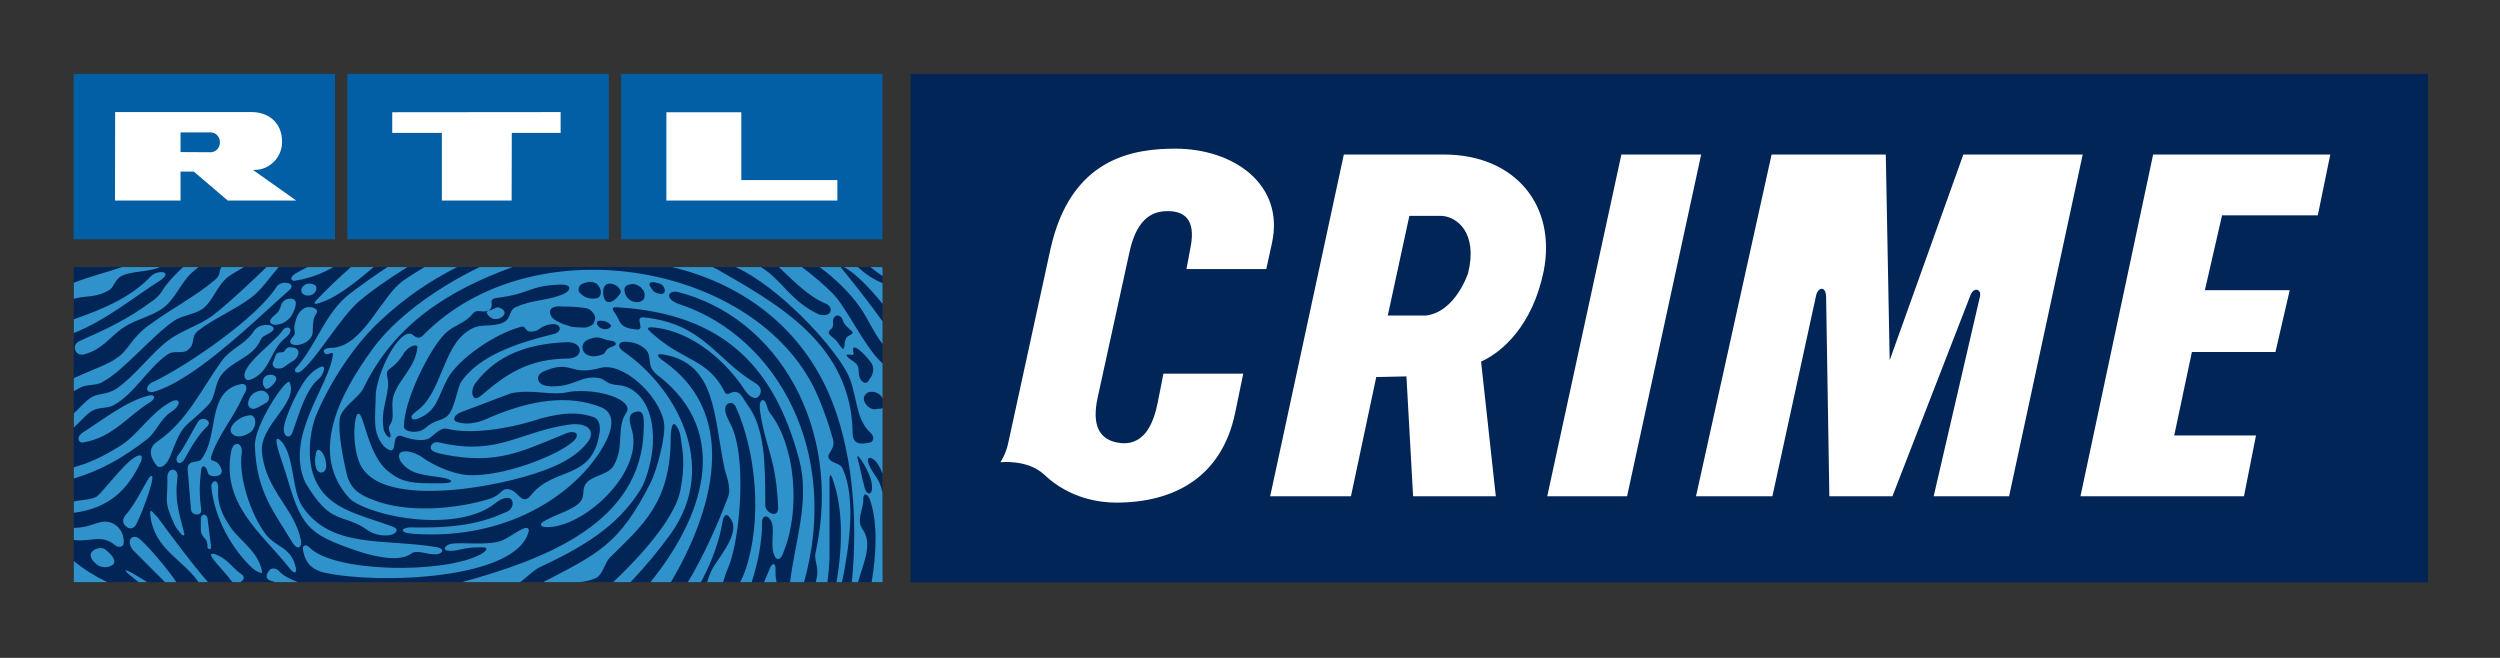 <?xml version="1.0" encoding="UTF-8" standalone="yes"?>
<svg xmlns="http://www.w3.org/2000/svg" xmlns:xlink="http://www.w3.org/1999/xlink" width="405.333px" height="106.667px" viewBox="0 0 304 80" version="1.1">
  <rect x="0" y="0" width="304" height="80" fill="#333333" stroke="none"/>
  <g id="surface1">
    <path style=" stroke:none;fill-rule:nonzero;fill:rgb(100%,100%,100%);fill-opacity:1;" d="M 118.508 14.113 L 285.785 14.113 L 285.785 64.113 L 118.508 64.113 Z M 118.508 14.113 "/>
    <path style=" stroke:none;fill-rule:nonzero;fill:rgb(0.392%,14.51%,34.118%);fill-opacity:1;" d="M 110.738 8.98 L 110.738 70.809 L 295.238 70.809 L 295.238 8.98 Z M 142.934 18.078 C 149.969 18.078 156.242 22.398 154.668 29.57 L 153.98 32.715 L 144.273 32.715 L 144.785 29.984 C 145.422 26.664 143.98 25.672 142.004 25.672 C 140.551 25.672 138.332 26.129 137.352 30.617 L 133.465 48.398 C 132.824 51.375 133.402 53.586 136.305 53.879 C 139.445 54.172 140.375 50.918 140.781 48.934 L 141.473 45.434 L 151.18 45.434 L 150.191 50.219 C 148.562 58.027 142.762 61.117 135.734 61.117 C 133.754 61.117 130.078 60.652 126.996 57.734 C 124.961 55.812 121.648 56.211 121.648 56.211 C 121.648 56.211 122.348 55.219 122.637 53.699 L 127.703 30.441 C 130.145 19.133 137.879 18.078 142.934 18.078 Z M 163.41 18.789 L 175.559 18.789 C 184.336 18.789 189.277 25.078 187.711 32.973 C 186.371 39.535 182.711 42.805 180.098 43.969 L 181.891 60.344 L 171.832 60.344 L 171.023 45.77 L 167.352 45.848 L 164.277 60.344 L 154.453 60.344 Z M 197.16 18.789 L 206.863 18.789 L 197.852 60.344 L 188.145 60.344 Z M 215.426 18.789 L 229.312 18.789 L 229.785 43.809 L 238.742 18.789 L 253.258 18.789 L 244.305 60.344 L 235.133 60.344 L 240.773 36.016 C 240.945 35.145 240.02 34.852 239.609 35.898 L 230.121 60.344 L 222.449 60.344 L 222.055 36.078 C 221.992 34.617 221.004 35.027 220.832 35.957 L 215.523 60.344 L 206.234 60.344 Z M 261.82 18.789 C 278.91 18.789 283.363 18.789 283.363 18.789 L 281.844 26.188 L 270.203 26.188 L 268.113 35.285 L 278.43 35.285 L 276.695 42.801 L 266.535 42.801 L 264.387 52.949 L 274.328 52.949 L 272.867 60.344 L 252.984 60.344 Z M 171.379 26.246 L 168.754 38.371 L 173.41 38.371 C 177.012 37.91 178.52 33.207 178.52 33.207 C 179.742 28.277 177.121 26.246 175.145 26.246 C 175.145 26.246 171.898 26.246 171.379 26.246 Z M 8.973 32.477 L 8.973 70.789 L 107.309 70.789 L 107.309 32.477 Z M 8.973 32.477 "/>
    <path style=" stroke:none;fill-rule:nonzero;fill:rgb(18.431%,57.255%,79.608%);fill-opacity:1;" d="M 11.281 49.918 C 12.039 49.496 13.074 49.68 13.789 49.285 C 16.316 47.938 18.02 44.711 20.355 43.117 C 21.191 42.48 22.328 43.184 22.973 42.434 C 23.762 41.773 23.164 40.996 24.055 40.238 C 26.223 38.582 28.516 37.727 30.625 36.125 C 31.707 35.312 32.812 33.734 33.883 32.477 L 32.414 32.477 C 30.297 34.496 28.207 36.504 26.105 38.18 C 24.355 39.586 22.137 40.09 20.355 41.473 C 18.254 43.102 16.387 45.746 14.195 47.234 C 12.957 48.102 11.73 47.754 10.91 48.465 C 10.348 48.816 9.652 49.641 8.98 50.258 L 8.98 51.988 C 9.797 51.258 10.48 50.348 11.281 49.918 M 32.684 69.438 C 32.312 69.941 32.242 70.492 33.094 70.668 C 33.211 70.703 33.336 70.746 33.461 70.789 L 36.219 70.789 C 35.172 70.398 34.363 69.941 33.914 69.434 C 33.566 69.027 32.879 69.027 32.684 69.438 Z M 40.445 42.293 C 39.582 42.27 39.141 42.57 39.48 42.93 C 39.773 43.375 40.504 42.57 40.484 43.117 C 40.047 46.953 34.547 53.051 37.145 58.711 C 40.383 64.148 41.531 62.188 44.855 64.57 C 46.195 65.367 47.613 65.109 47.879 64.91 C 48.391 64.652 48.297 64.27 47.879 64.09 C 43.578 62.449 39.434 61.977 38.023 57.508 C 37.246 54.812 37.922 51.738 38.434 50.52 C 40.168 46.363 43.117 41.918 46.238 39.004 C 49.164 36.27 52.188 34.199 55.586 32.477 L 51.613 32.477 C 50.719 33.008 49.879 33.543 49.113 34.07 C 46.332 35.969 44.254 42.027 40.445 42.293 Z M 18.715 62.449 C 18.223 61.789 18.223 62.23 18.305 62.855 C 18.844 66.777 22.199 68.047 24.055 70.668 C 24.082 70.707 24.109 70.746 24.141 70.789 L 25.285 70.789 C 22.914 68.039 20.73 65.008 19.125 62.855 C 18.984 62.719 18.852 62.582 18.715 62.449 Z M 107.32 49.59 C 107.242 49.656 107.16 49.699 107.035 49.695 C 106.625 49.695 106.402 49.848 106.047 49.715 C 105.73 49.633 105.531 49.418 105.391 49.285 C 104.996 48.754 104.855 48.289 105.383 47.824 C 105.645 47.613 105.965 47.598 106.422 47.691 C 106.637 47.754 106.898 47.914 107.035 48.055 C 107.148 48.145 107.238 48.27 107.32 48.418 L 107.32 44.188 C 105.246 42.406 102.922 37.352 101.285 35.719 C 100.105 34.531 98.844 33.461 97.508 32.477 L 94.711 32.477 C 96.551 34.219 98.32 36.062 100.465 36.949 C 101.375 37.332 101.191 38.648 99.617 38.25 C 96.301 36.711 95.371 34.492 93.066 32.836 C 92.895 32.715 92.723 32.594 92.539 32.473 L 89.453 32.473 C 94.727 34.906 100.996 41.691 102.926 45.172 C 104.285 47.625 103.879 50.785 105.801 52.574 C 106.285 52.98 106.355 53.617 105.801 53.809 C 105.117 53.945 103.75 54.293 103.684 52.77 C 103.582 41.812 94.426 36.922 87.25 32.77 C 87.02 32.664 86.824 32.566 86.664 32.473 L 81.715 32.473 C 90.898 34.668 97.559 40.309 100.871 48.055 C 103.566 54.352 104.387 62.754 103.582 70.789 L 104.34 70.789 C 104.887 68.723 106.137 66.285 104.98 64.5 C 104.027 63.293 104.98 62.031 104.98 60.793 C 104.922 59.941 105.422 59.848 105.801 60.793 C 106.766 63.648 106.555 67.41 105.992 70.789 L 107.32 70.789 L 107.312 59.988 C 107.195 59.164 106.883 58.434 106.215 57.508 C 105.18 55.988 105.453 55.305 106.215 55.863 C 106.609 56.117 106.988 56.754 107.32 57.586 Z M 105.875 58.199 C 106.117 59.086 106.082 59.836 105.801 59.977 C 105.543 60.086 105.293 59.828 105.168 59.414 C 104.699 57.68 104.672 57.191 104.324 55.902 C 103.938 54.516 105.43 56.836 105.875 58.199 Z M 102.691 41.953 C 102.594 43.254 102.008 41.457 101.285 41.062 C 100.812 40.633 100.496 40.43 101.113 39.973 C 101.414 39.633 101.285 39.277 101.285 39.004 C 101.434 38.148 102.234 38.148 102.512 39.004 C 102.691 39.531 102.977 39.688 103.348 40.07 C 103.973 40.531 103.668 40.531 103.027 40.949 C 102.895 41.07 102.691 41.457 102.691 41.953 Z M 105.801 45.996 C 105.371 46.93 104.828 46.512 104.57 45.996 C 104.219 45.23 104.738 44.547 103.75 43.938 C 103.027 43.449 102.594 43.051 103.336 43.117 C 103.473 43.117 103.605 43.203 103.75 43.117 C 103.859 43.004 103.75 42.844 103.75 42.703 C 103.535 41.449 105.25 43.172 105.801 43.938 C 106.191 44.293 106.41 45.27 105.801 45.996 Z M 102.215 32.477 L 99.672 32.477 C 101.602 33.914 103.309 35.566 104.57 37.359 C 105.609 38.832 106.254 40.492 107.32 41.82 L 107.32 39.078 C 105.746 36.887 104.098 34.793 102.516 32.836 C 102.371 32.68 102.273 32.562 102.215 32.477 Z M 102.613 32.477 C 103.969 33.176 105.652 34.891 107.32 36.949 L 107.32 34.426 C 106.191 33.988 105.215 33.289 104.309 32.473 L 102.613 32.473 Z M 100.871 55.863 C 100.297 55.168 101.684 54.723 101.285 53.398 C 100.832 51.715 99.77 48.641 98.816 46.82 C 90.988 31.859 64.703 27.445 51.578 40.648 C 51.312 40.93 50.957 41.324 50.309 40.812 C 48.973 39.41 46.117 44.434 45.695 47.793 C 45.648 50.984 45.246 52.539 46.648 54.223 C 46.785 54.359 46.875 54.449 47.094 54.594 C 48.492 55.449 47.457 52.848 48.703 52.988 C 49.352 53.188 50.789 53.754 51.988 53.398 C 52.562 53.227 53.469 51.852 54.453 52.16 C 56.93 52.746 61.207 52.383 65.762 50.887 C 68.582 50.125 70.402 50.125 72.051 50.676 C 72.91 50.902 73.016 51.809 72.91 52.605 C 72.023 58.559 67.332 56.625 64.492 60.309 C 63.324 61.617 62.98 59.309 61.504 59.484 C 60.879 59.617 60.914 60.137 59.68 60.613 C 55.656 61.906 49.496 62.449 45.414 60.797 C 43.801 60.211 42.578 59.508 42.129 57.508 C 41.621 55.328 41.121 52.547 41.309 50.934 C 41.461 49.59 43.664 48.316 44.184 47.234 C 47.895 39.512 54.375 35.371 62.328 32.477 L 58.32 32.477 C 52.723 35.191 48.004 38.785 45.414 42.293 C 41.043 48.219 37.586 55.367 42.578 60.688 C 45.395 62.953 55.664 64.805 60.203 61.211 C 61.297 60.309 62.25 60.367 62.324 61.062 C 62.355 61.473 62.289 62.031 61.363 62.34 C 58.613 63.574 55.613 64.277 49.848 64.125 C 48.648 64.227 48.578 64.812 50.297 64.914 C 62.594 65.762 70.812 59.242 73.629 53.77 C 74.418 52.293 74.902 50.297 73.148 49.543 C 69.152 47.93 64.488 48.574 59.059 50.984 C 57.789 51.566 56.414 51.602 55.684 51.34 C 54.832 51.156 55.312 50.367 56.094 50.109 C 58.695 49.148 59.551 48.777 62.152 47.816 C 64.898 47.273 67.031 48.199 69.242 47.641 C 72.84 47.168 77.098 48.645 76.172 50.16 C 74.883 51.977 76.004 54.375 74.578 56.688 C 73.926 57.75 72.02 57.828 71.293 58.746 C 70.672 59.551 71.191 60.137 70.637 60.926 C 69.957 61.926 67.398 62.633 66.363 63.266 C 65.277 63.781 65.863 64.191 66.773 64.09 C 71.344 63.906 78.562 57.105 76.746 51.973 C 76.277 50.41 76.863 50.18 77.367 50.062 C 78.254 49.855 78.34 50.684 78.277 52.16 C 78.074 63.59 66.293 67.992 56.188 70.789 L 63.262 70.789 C 64.164 70.109 64.898 69.328 65.539 69.023 C 70.66 66.621 75.039 64.125 77.863 59.566 C 78.719 58.191 79.316 55.594 79.387 54.035 C 79.625 48.891 77.094 46.906 75.109 46.828 C 73.773 46.73 73.582 46.137 72.934 45.996 C 70.738 45.527 69.898 47.062 66.977 46.984 C 66.086 46.906 65.773 46.754 65.539 46.402 C 65.266 45.93 65.461 45.465 66.121 45.156 C 69.625 43.672 69.152 45.773 72.934 44.758 C 75.695 43.906 80.152 48.078 80.738 51.34 C 81.023 52.984 79.852 57.258 79.094 58.746 C 75.305 66.211 72.746 67.301 66.062 70.789 L 70.504 70.789 C 71.184 70.703 71.855 70.59 72.527 70.258 C 73.336 69.797 73.52 68.434 74.172 67.793 C 78.145 63.836 81.602 61.137 81.562 52.988 C 81.617 51.949 81.789 51 82.371 51.98 C 82.633 52.43 82.715 52.707 82.797 53.398 C 82.973 54.699 83.383 56.352 82.738 59.582 C 82.246 62.41 78.957 66.637 74.562 70.789 L 76.672 70.789 C 78.574 68.793 80.215 66.789 81.562 64.91 C 87.691 56.344 81.781 46.887 75.996 42.875 C 74.922 42.191 75.168 41.535 76.059 41.551 C 76.738 41.602 77.496 41.668 78.277 42.293 C 79.566 43.223 78.391 44.418 79.918 45.582 C 89.266 52.715 85.273 63.176 79.09 70.789 L 81.582 70.789 C 86.449 62.582 90.215 50.633 80.738 43.938 C 79.82 43.316 79.742 42.949 80.738 43.113 C 87.164 44.277 86.738 50.59 88.133 57.098 C 88.234 57.551 88.953 59.305 88.547 60.387 C 87.23 63.883 85.621 67.473 83.652 70.789 L 85.227 70.789 C 87.281 67.016 87.727 64.16 87.859 63.465 C 87.969 62.574 88.43 62.25 88.957 63.266 C 89.973 65.059 87.121 68.062 86.492 69.434 C 86.281 69.898 86.121 70.344 85.98 70.789 L 87.93 70.789 C 88.09 70.227 88.277 69.645 88.547 69.023 C 90 65.668 90.945 55.129 88.684 51.297 C 88.219 50.379 87.988 49.66 88.387 49.195 C 88.625 48.988 89.039 48.797 89.434 49.387 C 91.906 54.781 92.781 63.145 90.602 69.434 C 90.441 69.895 90.242 70.34 90.012 70.789 L 91.406 70.789 C 92.223 68.266 92.695 65.539 92.656 63.676 C 92.602 62.504 93.527 62.488 93.887 63.676 C 94.191 64.812 93.562 66.605 94.297 67.793 C 94.543 68.102 94.992 68.086 95.293 67.086 C 97.426 61.812 96.633 54.027 93.629 50.227 C 93.305 49.746 93.305 49.387 93.062 48.871 C 92.805 48.457 92.23 48.523 92.422 50.004 C 93.164 54.82 94.332 55.5 94.621 61.609 C 94.73 63.207 92.953 62.332 93.062 61.348 C 93.043 56.555 93.059 52.055 90.863 49.18 C 90.5 48.664 90.258 48.164 89.98 47.891 C 89.023 47.152 88.488 48.457 88.094 47.598 C 86.051 43.641 83.238 43.996 79.512 40.719 C 79.305 40.551 79.137 40.383 79 40.246 C 78.746 40.031 78.516 39.719 79.508 39.824 C 84.359 40.285 88.488 44.207 90.621 47.512 C 91.082 48.148 91.816 48.762 92.32 48.129 C 92.75 47.477 92.391 46.945 91.957 46.652 C 86.977 43.691 85.551 39.34 78.277 38.594 C 77 38.473 78.668 40.277 77.316 40.051 C 75.098 39.836 75.578 39.086 74.578 37.77 C 74.379 37.41 74.617 37.352 74.992 37.359 C 88.238 38.133 94.242 44.879 97.176 55.863 C 98.52 60.926 96.633 65.938 96.078 70.789 L 97.77 70.789 C 102.211 54.957 94.523 41.086 82.879 37.078 C 80.832 36.484 81.07 35.32 82.332 35.484 C 94.523 38.5 102.418 51.953 99.223 66.969 C 98.848 68.324 99.746 68.77 99.223 70.668 C 99.215 70.707 99.203 70.746 99.191 70.789 L 100.617 70.789 C 100.75 69.777 100.836 68.777 100.867 67.793 L 100.867 58.332 C 100.867 57.582 101.055 57.633 101.281 58.332 C 102.492 61.797 102.504 66.191 101.719 70.789 L 102.387 70.789 C 103.32 66.387 104.055 60.543 102.512 57.098 C 102.242 56.281 101.332 56.426 100.871 55.863 Z M 70.883 34.48 C 71.727 34.152 72.105 34.27 72.531 34.48 C 73.305 35.172 73.188 36.152 72.527 36.273 C 71.809 36.41 71.133 36.211 70.711 35.793 C 70.055 35.367 70.406 34.594 70.883 34.48 Z M 74.176 39.418 C 74.41 39.594 74.285 39.719 74.176 39.824 C 73.848 40.113 73.352 40.094 72.938 39.824 C 72.453 39.477 72.453 38.973 72.938 39.004 C 73.547 38.973 73.906 39.172 74.176 39.418 Z M 72.117 39.418 C 71.977 39.551 71.449 39.875 70.949 39.828 C 69.059 39.801 69.328 39.613 68.551 39.434 C 67.352 38.93 67.254 38.734 67.051 38.492 C 66.508 37.566 67.285 37.133 68.434 37.273 C 69.391 37.273 70.066 37.293 71.266 37.473 C 71.762 37.57 72.191 38.02 72.328 38.43 C 72.465 38.566 72.27 39.211 72.117 39.418 Z M 47.879 48.055 C 47.445 49.359 48.055 50.629 47.496 51.531 C 47.316 51.746 47.211 52.012 47.375 52.492 C 47.836 53.848 46.781 52.992 46.648 52.16 C 46.195 49.574 47.559 47.824 47.094 45.793 C 46.816 44.59 47.824 45.168 49.172 42.852 C 49.914 41.891 50.871 41.812 50.758 42.293 C 50.43 44.773 48.551 46.055 47.879 48.055 Z M 56.094 46.402 C 55.602 47.117 55.336 49.617 54.453 50.52 C 53.723 51.266 52.984 50.895 51.578 52.16 C 50.688 52.789 48.953 52.512 49.117 51.754 C 49.211 48.441 52.277 42.441 54.043 40.648 C 55.215 39.461 56.457 39.426 57.527 38.109 C 58.043 37.512 58.602 38.09 59.383 37.77 C 60.324 37.234 59.168 36.391 60.363 36.234 C 64.602 35.707 64.199 34.762 68.031 34.613 C 69.711 34.512 69.508 35.449 68.172 35.891 C 66.25 36.613 64.793 36.426 62.672 37.359 C 61.68 37.891 62.355 39.031 60.613 39.414 C 59.043 39.77 58.262 39.309 56.918 40.238 C 53.797 42.254 53.719 47.848 50.633 50.008 C 50.352 50.273 49.957 50.469 50.051 50.852 C 50.211 51.047 50.453 51.031 50.758 50.93 C 53.219 50 53.227 48.199 54.453 45.996 C 55.797 43.586 60.164 40.633 63.082 39.824 C 64.277 39.34 63.488 40.668 65.133 40.238 C 65.633 40.109 65.891 39.508 67.188 39.414 C 68.234 39.328 68.473 40.43 67.188 40.648 C 62.852 41.723 58.289 43.246 56.094 46.402 Z M 69.195 43.598 C 64.109 43.598 61.418 45.641 58.562 48.055 C 58.184 48.391 57.754 48.582 57.602 48.273 C 57.176 47.844 57.621 46.812 57.754 46.672 C 60.48 42.969 64.52 41.797 68.844 41.613 C 70.949 41.496 71.031 43.48 69.195 43.598 Z M 74.531 42.113 C 73.441 42.5 73.816 42.766 73.367 43.055 C 72.859 43.285 72.195 43.398 71.844 43.285 C 70.891 43.137 70.637 42.309 70.949 41.766 C 71.148 41.434 71.441 41.309 71.691 41.219 C 72.973 40.75 73.164 41.309 74.395 41.449 C 74.941 41.52 75.074 41.953 74.531 42.113 Z M 75.406 35.719 C 74.246 37.336 73.254 36.91 73.352 35.301 C 73.453 34.359 74.363 34.254 75.121 34.863 C 75.258 34.996 75.656 35.438 75.406 35.719 Z M 78.336 36.27 C 77.973 36.996 76.742 36.852 76.227 36.125 C 75.805 35.496 75.898 34.938 76.121 34.801 C 76.258 34.664 76.668 34.543 76.852 34.543 C 77.184 34.527 77.426 34.586 77.867 34.895 C 78.367 35.348 78.484 35.738 78.336 36.27 Z M 80.199 35.727 C 79.379 35.543 79.41 35.32 79.098 34.895 C 78.793 34.48 78.973 34.074 80.152 34.465 C 80.652 34.605 80.805 35.012 80.848 35.301 C 80.867 35.48 80.73 35.848 80.199 35.727 Z M 107.227 32.477 L 105.844 32.477 C 106.32 32.859 106.805 33.223 107.32 33.57 L 107.32 32.562 C 107.285 32.535 107.258 32.504 107.227 32.477 Z M 35.969 44.762 C 35.691 45.148 36.012 45.488 36.543 45.184 C 38.566 43.621 41.309 38.629 43.77 36.539 C 45.062 35.441 47.094 33.996 49.547 32.477 L 47.113 32.477 C 45.48 33.555 43.949 34.648 42.543 35.719 C 39.539 37.984 38.488 42.008 35.969 44.762 Z M 36.012 34.109 C 37.781 33.812 39.242 33.227 40.539 32.477 L 37.402 32.477 C 36.879 32.734 36.355 33.004 35.844 33.312 C 35.156 33.797 35.375 34.277 36.012 34.109 Z M 38.434 36.539 C 38.277 36.695 38.129 36.941 38.434 36.949 C 40.531 36.492 43.016 34.543 45.434 32.477 L 42.672 32.477 C 41.133 33.832 39.699 35.211 38.434 36.539 Z M 18.34 36.734 C 15.445 38.852 13.215 39.887 9.676 41.473 C 8.652 41.938 9.098 43.254 10.086 43.117 C 12.406 42.609 13.371 40.918 15.02 39.824 C 16.625 38.762 18.426 38.527 19.945 37.359 C 21.254 36.355 22.035 34.387 23.23 33.246 C 23.449 33.043 23.766 32.777 24.152 32.477 L 22.262 32.477 C 21.527 33.164 20.863 33.852 20.355 34.48 C 19.68 35.227 19.75 35.77 18.34 36.734 Z M 14.609 33.66 C 15.727 32.922 18.152 33.109 19.43 32.477 L 14.832 32.477 C 12.844 33.152 10.855 33.641 8.977 34.383 L 8.977 36.332 C 10.484 35.902 11.641 36.258 13.309 35.25 C 13.805 34.969 13.988 34.078 14.609 33.66 Z M 12.551 46.402 C 15.023 45.07 18.605 40.727 21.18 39.004 C 22.305 38.25 23.895 38.262 24.875 37.359 C 25.984 36.344 26.516 34.566 27.75 33.66 C 28.199 33.328 28.887 32.93 29.668 32.473 L 26.918 32.473 C 26.57 33.035 26.891 33.434 26.105 34.066 C 23.648 36.125 20.902 37.492 18.305 39.414 C 16.059 40.902 15.516 42.766 14.195 43.527 C 13.449 44.168 11.281 44.945 8.977 45.977 L 8.977 47.559 C 9.195 47.434 9.414 47.309 9.66 47.188 C 10.625 46.621 11.637 47 12.551 46.402 Z M 18.41 33.531 C 16.004 36.113 12.605 37.57 8.977 38.824 L 8.977 40.496 C 12.93 38.938 16.531 35.949 19.535 34.07 C 21.07 32.969 19.234 32.801 18.41 33.531 Z M 33.656 34.832 C 31.352 38.574 22.883 44.391 18.715 46.402 C 17.707 46.738 17.516 47.895 18.715 47.641 C 19.973 47.273 21.371 46.543 22.82 45.605 L 22.82 45.582 C 22.824 45.59 22.836 45.59 22.836 45.598 C 27.277 42.723 32.215 37.887 35.148 35.301 C 36.176 34.449 34.324 33.973 33.656 34.832 Z M 38.434 35.301 C 38.617 34.75 38.262 34.523 37.609 34.48 C 37.016 34.457 36.332 35.117 36.789 35.719 C 37.289 36.117 38.168 35.992 38.434 35.301 Z M 34.199 37.07 C 33.879 38.082 33.742 37.969 33.094 38.594 C 32.844 38.859 32.676 39.199 33.094 39.414 C 33.617 39.695 35.012 39.281 35.559 38.18 C 35.797 37.676 35.926 37.434 35.969 36.949 C 36.078 36.012 34.434 36.164 34.199 37.07 Z M 35.926 39.102 C 35.5 40.449 36.266 40.285 35.473 41.145 C 35.172 41.48 35.293 41.766 35.559 41.883 C 36.652 42.223 38.121 41.301 38.023 40.238 C 38.066 39.199 38.074 38.715 38.434 38.18 C 38.91 37.531 37.844 37.207 37.191 37.395 C 36.598 37.656 36.172 38.117 35.926 39.102 Z M 59.484 38.473 C 59.906 38.801 60.066 38.848 60.664 38.75 C 61.301 38.473 61.758 37.93 60.84 37.449 C 60.242 37.215 60.238 37.617 59.383 37.77 C 59.004 38.012 59.262 38.188 59.484 38.473 Z M 30.734 40.48 C 29.539 42.035 28.051 42.375 26.93 43.938 C 24.344 47.559 22.797 51.098 19.215 53.637 C 17.684 54.555 18.512 56.02 19.125 56.688 C 19.266 56.828 19.988 57.027 20.621 55.664 C 22.414 50.992 22.297 52.336 25.285 49.285 C 26.273 48.281 26.031 46.754 26.93 45.582 C 28.324 43.781 30.613 43.566 31.652 41.422 C 31.906 40.809 32.355 40.785 32.73 40.527 C 34.477 39.602 31.559 38.809 30.734 40.48 Z M 34.324 40.238 C 33.32 41.691 29.113 44.551 29.805 45.996 C 29.984 46.176 30.031 46.281 30.434 46.176 C 32.891 45.289 32.836 42.48 34.738 41.062 C 36.051 39.938 34.828 39.398 34.324 40.238 Z M 35.559 43.938 C 36.281 43.574 36.676 42.48 35.758 42.285 C 35.574 42.254 34.984 42.062 34.707 42.535 C 34.34 43.203 33.746 42.41 33.438 43.434 C 33.34 43.621 33.328 43.797 33.195 44.047 C 33.035 44.383 33.355 44.723 33.504 44.762 C 34.445 45.016 34.695 44.398 35.559 43.938 Z M 35.559 52.578 C 36.414 50.293 37.109 47.41 38.84 45.996 C 39.305 45.574 39.805 44.211 38.906 44.652 C 38.465 44.898 38.105 45.094 37.688 45.551 C 36.551 46.59 34.691 50.551 34.527 51.969 C 34.371 53.172 35.289 53.43 35.559 52.578 Z M 33.164 46.793 C 34.004 45.992 33.496 45.477 32.684 45.582 C 31.824 45.754 31.773 46.746 32.27 47.234 C 32.586 47.434 33.023 46.93 33.164 46.793 Z M 31.859 55.043 C 31.508 51.68 36.285 49.102 35.223 46.492 C 34.891 45.754 30.844 51.77 30.996 54.277 C 31.199 59.859 33.355 62.285 35.488 65.859 C 36.074 66.914 36.73 66.688 36.605 65.762 C 35.852 61.828 32.348 59.727 31.859 55.043 Z M 29.441 48.391 C 29.676 47.871 30.055 47.492 29.938 47 C 29.766 46.672 29.582 46.621 29.043 46.77 C 25.09 47.816 26.672 53.059 24.465 55.863 C 24.074 56.359 22.766 55.824 22.82 57.098 C 22.957 58.746 23.098 60.391 23.23 62.035 C 23.352 62.68 24.527 62.797 24.465 62.035 C 24.234 60.129 24.23 59.008 24.465 57.098 C 24.574 56.484 25.047 56.559 25.285 57.508 C 25.398 58.109 27.23 58.09 26.93 57.098 C 26.453 55.57 25.375 56.395 25.699 55.453 C 26.547 52.863 28.457 50.707 29.441 48.391 Z M 32.27 47.641 C 32.043 47.492 31.707 47.402 31.102 47.68 C 30.957 47.738 30.719 47.914 30.578 48.07 C 30.191 48.539 29.867 49.438 30.625 49.695 C 31.043 49.828 31.637 49.375 32.363 48.98 C 32.812 48.723 32.879 48.039 32.27 47.641 Z M 18.305 48.055 C 15.535 48.621 12.359 51.16 10.086 52.578 C 9.121 53.238 9.664 53.922 10.086 53.809 C 13.781 53.199 15.586 50.504 18.305 48.875 C 18.742 48.598 19.02 48.055 18.305 48.055 Z M 20.77 50.109 C 22.199 49.234 21.871 48.227 20.77 48.875 C 18.262 50.211 16.859 52.82 14.609 54.223 C 12.613 55.461 10.941 56.293 8.977 56.812 L 8.977 58.184 C 12.184 57.242 15.023 55.645 17.895 53.398 C 19.023 52.512 19.465 50.984 20.77 50.109 Z M 30.215 50.52 C 29.5 50.633 28.984 50.965 28.574 51.34 C 28.137 51.746 27.652 52.531 28.574 52.988 C 29.004 53.125 29.258 53.074 29.676 52.957 C 29.93 52.879 30.434 52.609 30.562 52.473 C 31.316 51.738 31.164 50.266 30.215 50.52 Z M 53.082 58.762 C 50.402 58.797 48.973 58.695 47.473 57.508 C 44.461 55.516 44.219 49.047 43.363 50.52 C 42.812 52.145 43.102 55.789 44.184 57.098 C 47.586 61.902 62.348 59.004 67.48 56.664 C 69.184 55.91 70.844 54.801 71.707 53.398 C 72.223 52.258 71.398 51.434 69.406 51.602 C 63.34 52.43 60.672 55.32 54.082 53.945 C 53.184 53.77 52.809 53.562 52.398 54.219 C 52.398 54.492 52.055 54.906 54.082 55.281 C 60.441 56.523 63.391 54.91 68.582 52.805 C 69.887 52.188 70.641 52.738 69.781 53.602 C 67.789 55.457 60.93 58.051 56.832 57.762 C 55.07 57.637 52.637 56.59 51.227 55.523 C 49.926 54.699 47.859 54.461 48.719 56.109 C 49.887 57.703 51.332 57.695 53.941 58.105 C 55.004 58.316 55.625 58.828 53.082 58.762 Z M 25.285 51.754 C 25.797 51.07 24.43 50.551 24.055 51.34 C 23.297 52.539 22.516 54.281 21.59 55.453 C 21.492 55.664 21.398 55.824 21.516 56.113 C 21.656 56.473 22.223 56.277 22.41 55.863 C 23.25 54.359 24.082 52.887 25.285 51.754 Z M 33.914 53.398 C 33.051 52.926 34.309 56.07 34.738 57.508 C 36.641 63.938 37.191 64.859 43.363 66.969 C 44.812 67.457 48.293 68.48 49.934 67.379 C 50.66 66.707 51.965 67.547 53.223 67.379 C 53.789 67.258 54.133 66.809 53.223 66.555 C 46.785 65.441 40.344 66.809 36.793 61.625 C 35.363 59.543 35.883 54.949 33.914 53.398 Z M 28.164 54.633 C 26.746 61.223 31.895 64.887 35.148 69.023 C 35.66 69.715 36.141 69.887 35.969 69.023 C 35.383 66.426 33.539 66.621 32.27 64.91 C 30.535 62.578 28.973 58.113 29.395 55.043 C 29.512 53.848 28.512 53.586 28.164 54.633 Z M 38.434 55.043 C 38.223 56.07 38.309 56.273 38.426 56.887 C 38.695 57.734 39.621 57.629 39.668 56.688 C 39.668 55.23 38.664 54.113 38.434 55.043 Z M 17.07 56.277 C 17.285 55.996 17.277 55.402 17.141 55.402 C 15.988 55.004 12.551 59.883 11.73 60.391 C 11.055 60.805 9.836 60.762 8.977 60.992 L 8.977 62.355 C 13.215 61.82 15.516 59.566 17.07 56.277 Z M 16.582 63.734 C 17.414 62.109 19.398 56.648 18.109 58.109 C 17.121 59.754 16.66 60.883 15.434 62.449 C 14.742 63.148 14.906 63.758 15.434 64.09 C 15.637 64.301 16.246 64.395 16.582 63.734 Z M 21.141 63.621 C 21.352 64.117 21.637 64.473 21.773 64.613 C 22.055 65.055 22.453 65.316 22.414 64.91 C 21.785 62.285 21.199 60.973 21.59 57.922 C 21.59 56.793 20.414 56.887 20.355 57.922 C 20.426 60.984 19.84 60.75 21.141 63.621 Z M 26.52 59.977 L 26.52 59.152 C 26.48 58.184 25.68 58.461 25.699 59.152 C 26.059 63.094 28.328 66.879 30.625 69.023 C 30.914 69.305 32.004 70.027 31.859 69.438 C 31.309 66.812 28.938 65.699 27.75 63.68 C 27.16 62.75 26.504 61.48 26.52 59.977 Z M 25.238 63.07 C 25.184 62.465 24.477 62.375 24.418 63.07 C 24.461 64.66 24.246 64.758 24.973 65.551 C 25.184 65.805 25.238 66.223 25.238 66.355 C 25.09 66.754 25.75 67.078 25.652 66.355 C 25.516 65.266 25.379 64.164 25.238 63.07 Z M 13.789 63.68 C 12.199 62.906 11.512 64.164 8.977 64.184 L 8.977 65.66 C 11.039 65.938 12.266 64.914 13.945 66.258 C 14.41 66.656 14.934 66.516 15.02 66.148 C 15.188 65.008 14.508 64.02 13.789 63.68 Z M 64.312 64.504 C 64.246 63.457 62.113 65.316 61.027 65.734 C 59.293 66.391 56.195 65.879 54.781 66.141 C 54.305 66.25 53.664 66.809 54.453 66.969 C 55.508 67.016 55.695 66.844 56.484 66.707 C 57.41 66.531 58.191 66.555 58.562 66.555 C 59.609 66.516 59.047 67.078 58.441 67.414 C 53.957 69.805 40.586 69.637 37.609 66.555 C 37.324 66.207 36.762 66.199 36.828 66.809 C 37.023 67.836 37.398 69.164 39.441 69.629 C 45.844 71.074 63.035 70.539 64.312 64.504 Z M 16.66 65.324 C 15.543 65.059 15.562 66.305 16.254 66.969 C 17.52 68.242 18.793 69.516 20.066 70.789 L 21.438 70.789 C 20.66 69.488 17.363 65.605 16.66 65.324 Z M 12.859 66.863 C 12.535 66.555 11.805 66.562 11.32 66.969 C 10.98 67.219 10.863 67.598 11.32 68.203 C 11.461 68.34 11.594 68.477 11.73 68.613 C 12.203 69.008 13.098 69.176 13.789 68.613 C 14.156 68.07 13.523 67.387 12.859 66.863 Z M 29.395 69.848 C 28.156 69.004 27.688 67.914 26.105 67.379 C 24.629 66.996 27.234 69.344 28.164 70.668 C 28.203 70.711 28.246 70.754 28.297 70.789 L 29.246 70.789 C 29.297 70.754 29.344 70.711 29.391 70.668 C 29.684 70.457 29.766 70.109 29.395 69.848 Z M 13.043 70.789 C 11.465 70.027 10.172 69.207 8.977 68.23 L 8.977 70.789 Z M 16.859 70.789 L 17.906 70.789 C 17.297 70.406 16.668 70.023 16.012 69.648 C 14.531 68.891 15.449 69.688 16.859 70.789 Z M 93.48 69.438 C 93.297 69.895 93.102 70.344 92.906 70.789 L 94.434 70.789 C 94.348 70.414 94.289 69.98 94.301 69.438 C 94.387 68.273 93.836 68.359 93.48 69.438 Z M 93.48 69.438 "/>
    <path style=" stroke:none;fill-rule:nonzero;fill:rgb(0.784%,37.255%,64.706%);fill-opacity:1;" d="M 8.953 8.98 L 8.953 29.094 L 40.734 29.094 L 40.734 8.98 Z M 42.23 8.98 L 42.23 29.094 L 74.031 29.094 L 74.031 8.98 Z M 75.531 8.98 L 75.531 29.094 L 107.309 29.094 L 107.309 8.98 Z M 75.531 8.98 "/>
    <path style=" stroke:none;fill-rule:evenodd;fill:rgb(100%,100%,100%);fill-opacity:1;" d="M 14.004 13.629 L 13.984 24.387 L 21.953 24.387 L 21.953 20.867 L 23.57 20.867 L 27.695 24.387 L 36.02 24.387 L 30.77 20.668 L 30.988 20.648 C 32.68 20.691 34.305 19.188 34.301 17.266 C 34.301 14.688 32.383 13.629 30.633 13.629 Z M 68.172 13.629 L 47.695 13.648 L 47.695 16.16 L 53.73 16.16 L 53.73 24.387 L 62.215 24.387 L 62.234 16.16 L 68.172 16.16 Z M 81.031 13.648 L 81.031 24.387 L 101.824 24.387 L 101.824 21.895 L 90.145 21.895 L 90.145 13.648 Z M 21.953 16.102 L 25.602 16.102 C 26.332 16.102 26.746 16.727 26.746 17.285 C 26.746 17.941 26.309 18.445 25.684 18.512 L 21.953 18.492 Z M 21.953 16.102 "/>
  </g>
</svg>